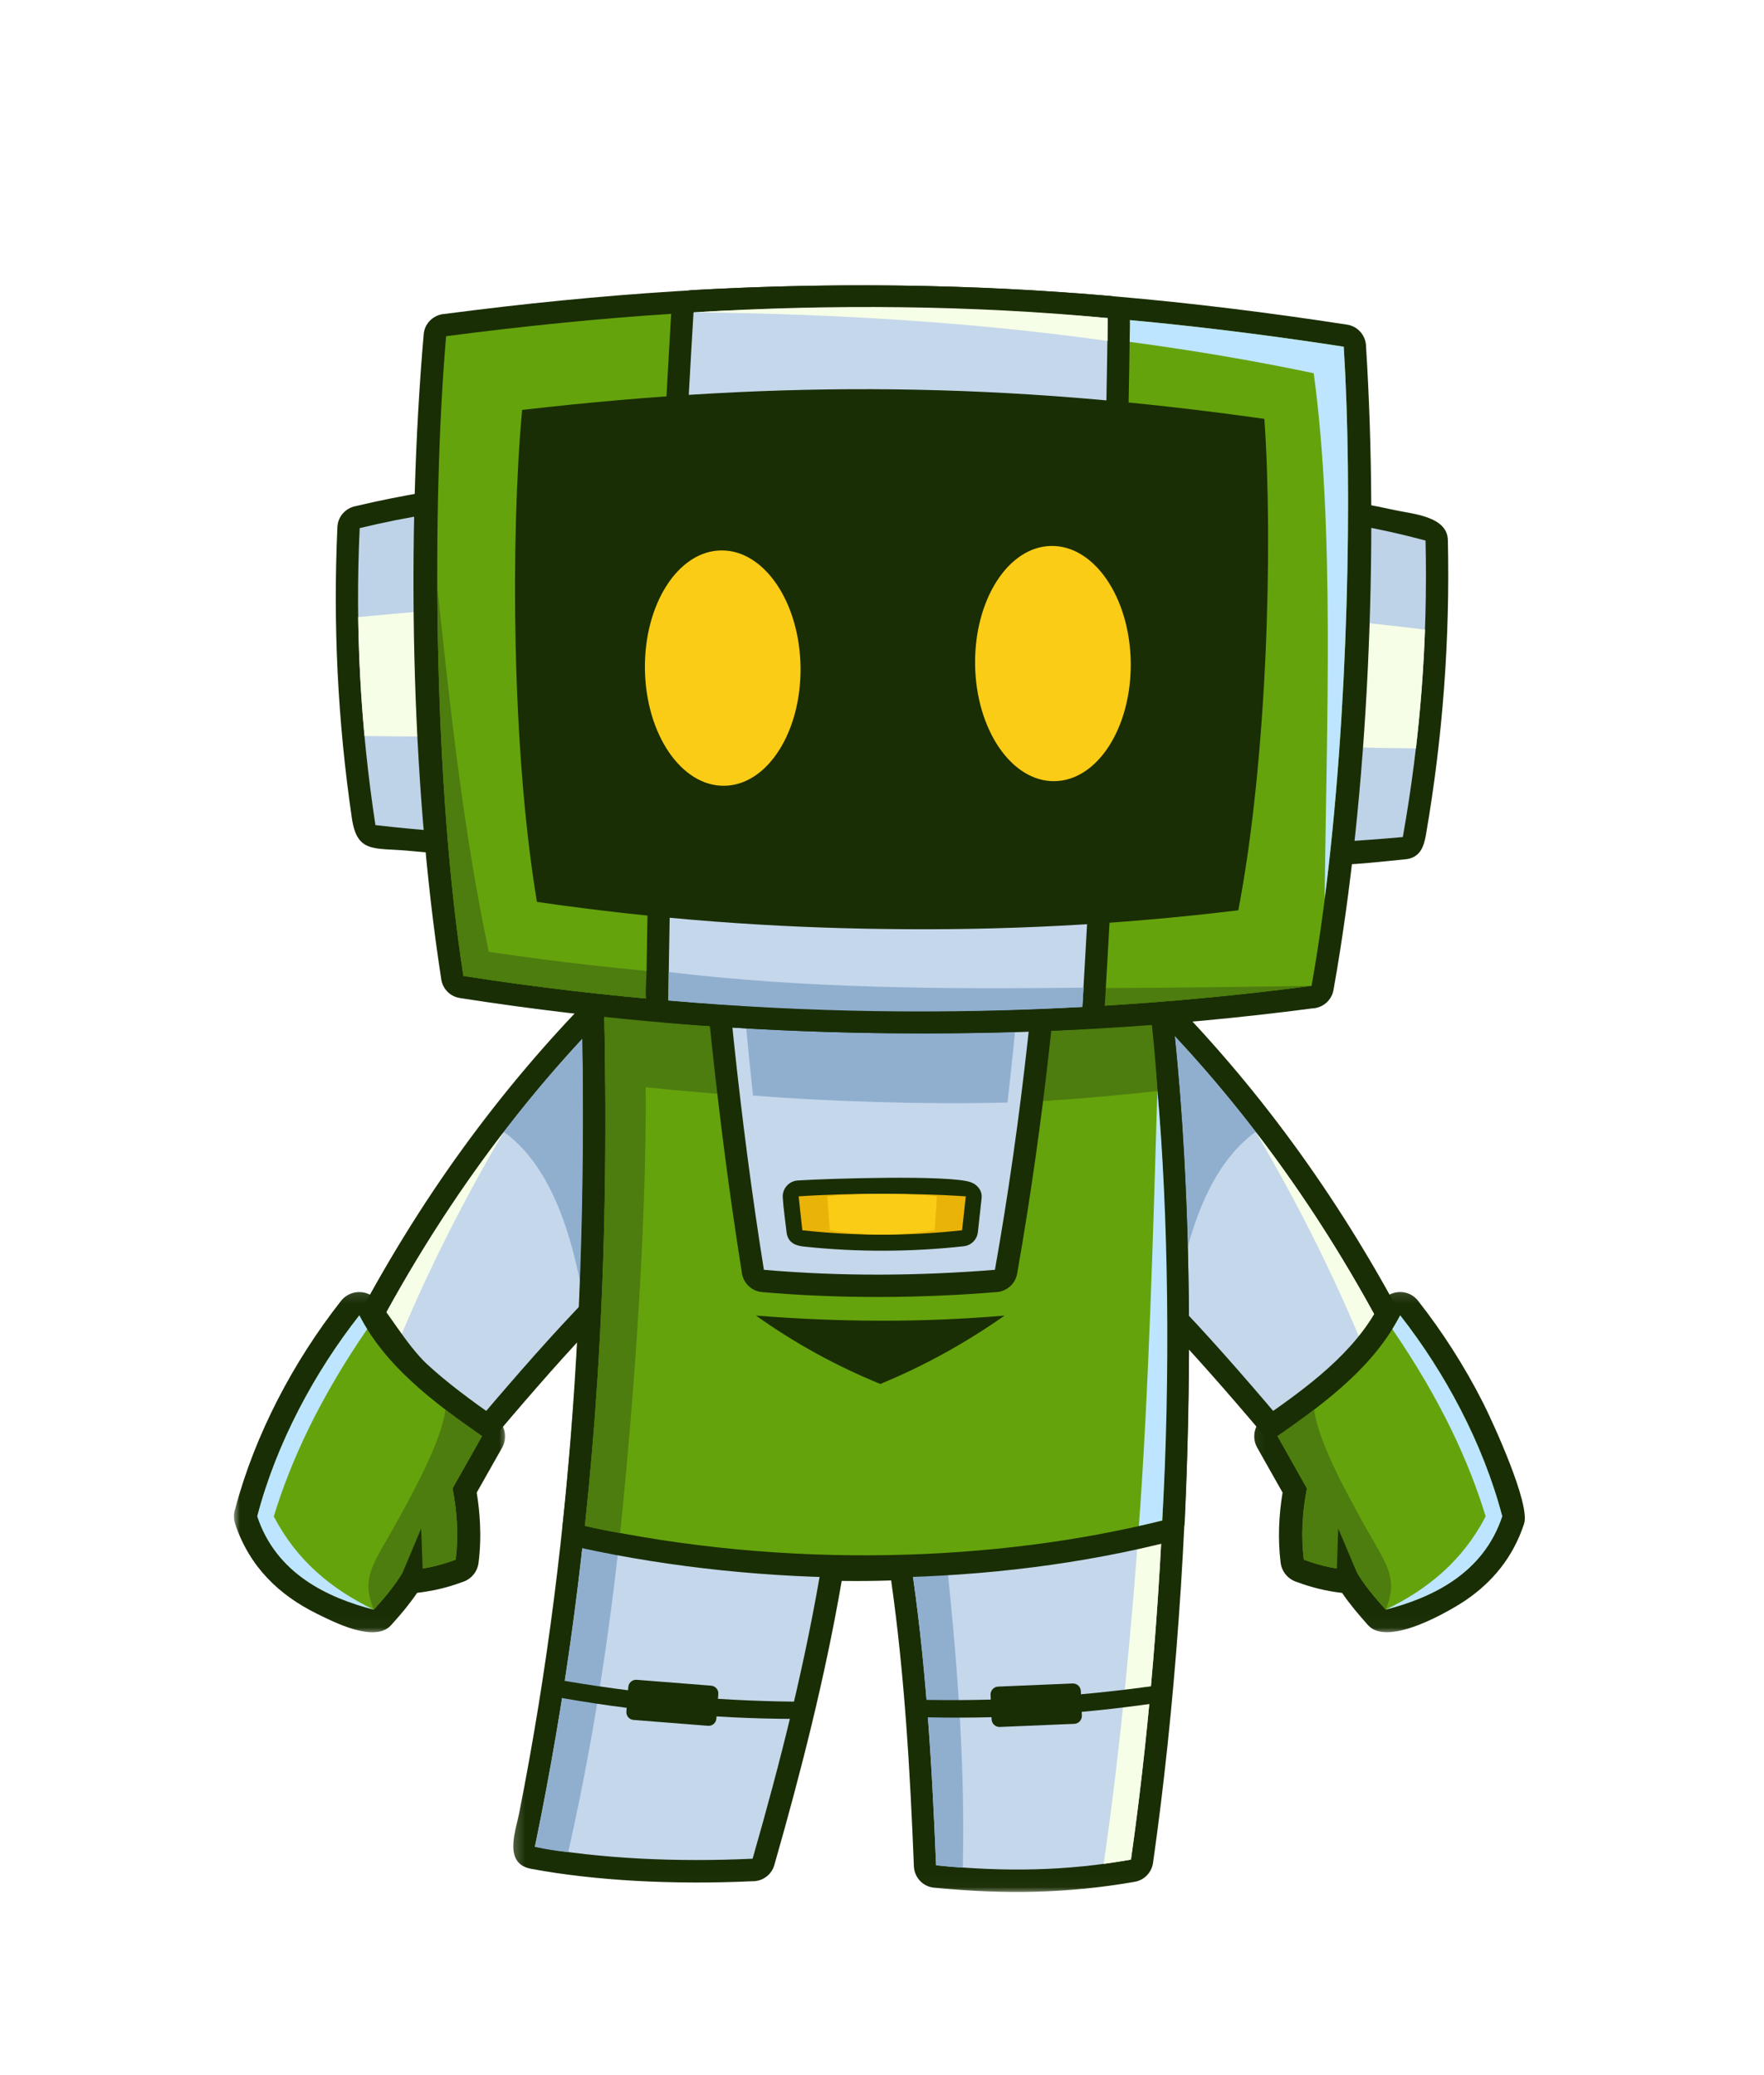 <svg width="136" height="160" viewBox="0 0 136 160" fill="none" xmlns="http://www.w3.org/2000/svg">
<g filter="url(#filter0_dd_265_230)">
<path d="M53.861 78.311L48.72 65.191C48.23 63.949 46.618 63.684 45.749 64.649C42.144 68.301 38.784 72.273 35.665 76.572C32.534 80.89 29.647 85.581 27.005 90.641C25.276 93.948 33.2 99.258 35.477 100.099C36.223 100.373 37.028 100.118 37.49 99.523C42.64 93.442 47.876 87.362 54.117 82.36C55.445 81.287 54.338 79.534 53.861 78.311ZM46.424 69.046L50.881 80.418C45.235 85.127 40.316 90.703 35.576 96.296C33.36 95.261 31.622 93.726 30.531 91.519C32.969 86.927 35.638 82.644 38.525 78.646C41.019 75.216 43.651 72.023 46.424 69.046Z" fill="#1A2E05"/>
<path fill-rule="evenodd" clip-rule="evenodd" d="M53.01 80.979L47.071 65.828C39.961 73.018 33.757 81.518 28.574 91.457C29.877 94.684 32.34 97.041 36.09 98.431C41.718 91.784 46.883 85.888 53.01 80.979Z" fill="#C5D7EB"/>
<path fill-rule="evenodd" clip-rule="evenodd" d="M38.839 75.277C35.073 80.18 31.643 85.57 28.567 91.463C28.894 92.288 29.304 93.05 29.791 93.758C32.201 87.598 35.206 81.437 38.839 75.277Z" fill="#F7FEE7"/>
<path fill-rule="evenodd" clip-rule="evenodd" d="M53.01 80.979L47.071 65.828C44.171 68.753 41.425 71.9 38.846 75.268C42.026 77.601 43.897 81.925 45.015 88.372C47.567 85.712 50.181 83.238 53.01 80.979Z" fill="#90AFCF"/>
<mask id="mask0_265_230" style="mask-type:luminance" maskUnits="userSpaceOnUse" x="18" y="87" width="22" height="27">
<path d="M39.259 87.149H18V113.974H39.259V87.149Z" fill="white"/>
</mask>
<g mask="url(#mask0_265_230)">
<path d="M27.582 92.611C28.433 93.76 29.416 94.826 30.498 95.828C31.826 97.058 33.281 98.186 34.797 99.277L33.315 101.89C32.865 102.698 33.493 105.551 33.432 106.935C29.681 107.955 31.163 106.368 28.608 109.604C28.485 109.761 28.353 109.921 28.22 110.082C25.4 109.194 22.867 107.706 21.714 104.833C22.929 100.5 25.03 96.296 27.582 92.611ZM32.935 93.193C31.277 91.661 29.619 88.638 28.815 88.009C28.032 87.396 26.898 87.529 26.288 88.308C22.627 92.971 19.659 98.593 18.133 104.337C18.01 104.691 18.001 105.092 18.124 105.48C19.233 108.824 21.545 111.003 24.426 112.421C25.65 113.025 28.892 114.717 30.152 113.308C30.578 112.84 30.994 112.359 31.419 111.82C31.675 111.49 31.925 111.163 32.156 110.818C32.59 110.763 33.04 110.692 33.484 110.606C34.202 110.455 34.929 110.251 35.62 109.992C36.285 109.798 36.809 109.222 36.896 108.485C37.022 107.484 37.056 106.464 37.004 105.437C36.967 104.648 36.88 103.859 36.754 103.086L38.677 99.683C39.164 98.885 38.951 97.822 38.172 97.28C36.295 95.951 34.486 94.629 32.935 93.193Z" fill="#1A2E05"/>
</g>
<path fill-rule="evenodd" clip-rule="evenodd" d="M27.705 89.418C29.689 93.273 33.28 96.031 37.163 98.734C36.408 100.072 35.647 101.421 34.892 102.759C35.246 104.593 35.363 106.42 35.132 108.254C33.837 108.753 32.367 109.052 31.135 109.089C30.444 110.276 29.637 111.197 28.829 112.103C25.276 111.182 21.307 109.336 19.843 104.904C21.316 99.249 24.284 93.769 27.705 89.418Z" fill="#65A30D"/>
<path fill-rule="evenodd" clip-rule="evenodd" d="M34.344 96.697C35.247 97.387 36.196 98.062 37.154 98.734C36.399 100.071 35.638 101.421 34.883 102.759C35.237 104.592 35.355 106.42 35.123 108.254C33.829 108.753 32.359 109.052 31.126 109.089C30.436 110.275 29.628 111.197 28.821 112.103C27.767 109.576 28.867 108.494 30.531 105.471C32.029 102.759 34.008 99.116 34.344 96.697Z" fill="#4D7C0F"/>
<path fill-rule="evenodd" clip-rule="evenodd" d="M27.703 89.419C27.888 89.782 28.094 90.137 28.307 90.482C24.538 95.98 22.393 100.729 21.108 104.923C22.889 108.344 25.567 110.535 28.819 112.113C25.265 111.192 21.296 109.346 19.832 104.914C21.314 99.25 24.282 93.77 27.703 89.419Z" fill="#BDE5FF"/>
<path fill-rule="evenodd" clip-rule="evenodd" d="M32.472 105.853L30.531 110.472L32.623 110.038L32.472 105.853Z" fill="#1A2E05"/>
<path d="M84.765 80.427L89.221 69.055C95.515 75.792 100.797 83.398 105.115 91.528C104.024 93.744 102.285 95.266 100.07 96.305C95.33 90.712 90.417 85.136 84.765 80.427ZM86.935 65.181L81.529 78.982C81.095 80.091 80.324 81.377 81.538 82.36C87.776 87.371 93.015 93.442 98.165 99.522C98.624 100.117 99.432 100.373 100.177 100.099C102.455 99.257 110.378 93.947 108.649 90.641C103.669 81.084 97.481 72.325 89.906 64.648C89.727 64.445 89.496 64.285 89.231 64.18C88.318 63.825 87.289 64.275 86.935 65.181Z" fill="#1A2E05"/>
<path fill-rule="evenodd" clip-rule="evenodd" d="M82.645 80.979L88.584 65.828C95.694 73.018 101.897 81.518 107.081 91.457C105.777 94.684 103.315 97.041 99.555 98.431C93.937 91.784 88.769 85.888 82.645 80.979Z" fill="#C5D7EB"/>
<path fill-rule="evenodd" clip-rule="evenodd" d="M96.818 75.277C100.584 80.18 104.014 85.57 107.09 91.463C106.76 92.288 106.354 93.05 105.867 93.758C103.457 87.598 100.443 81.437 96.818 75.277Z" fill="#F7FEE7"/>
<path fill-rule="evenodd" clip-rule="evenodd" d="M82.645 80.979L88.584 65.828C91.481 68.753 94.23 71.9 96.809 75.268C93.626 77.601 91.758 81.925 90.639 88.372C88.087 85.712 85.474 83.238 82.645 80.979Z" fill="#90AFCF"/>
<mask id="mask1_265_230" style="mask-type:luminance" maskUnits="userSpaceOnUse" x="96" y="87" width="22" height="27">
<path d="M118 87.149H96.063V113.974H118V87.149Z" fill="white"/>
</mask>
<g mask="url(#mask1_265_230)">
<path d="M106.31 88.674C104.403 92.32 100.769 94.97 97.465 97.275C96.686 97.824 96.473 98.878 96.96 99.676L98.883 103.082C98.59 104.863 98.51 106.687 98.732 108.478C98.821 109.215 99.342 109.791 100.008 109.985C101.117 110.404 102.295 110.688 103.472 110.82C104.076 111.705 104.766 112.512 105.475 113.31C107.028 115.048 111.966 112.105 113.115 111.307C115.032 109.97 116.644 108.114 117.504 105.482C118 103.975 115.109 97.682 114.339 96.157C112.896 93.312 111.183 90.653 109.34 88.31C108.526 87.238 106.859 87.46 106.31 88.674ZM108.064 92.613C110.616 96.299 112.718 100.502 113.923 104.826C113.303 106.388 112.274 107.523 111.069 108.355C109.962 109.125 108.693 109.668 107.417 110.065C107.284 109.905 107.152 109.748 107.028 109.587C106.329 108.691 105.867 107.335 104.572 107.291C103.792 107.264 102.97 107.122 102.215 106.919C102.162 105.723 102.828 102.77 102.332 101.874L100.849 99.26C103.5 97.362 106.113 95.254 108.064 92.613Z" fill="#1A2E05"/>
</g>
<path fill-rule="evenodd" clip-rule="evenodd" d="M107.949 89.418C105.965 93.273 102.384 96.031 98.491 98.734C99.246 100.072 100.008 101.421 100.759 102.759C100.405 104.593 100.291 106.42 100.522 108.254C101.817 108.753 103.287 109.052 104.519 109.089C105.21 110.276 106.017 111.197 106.825 112.103C110.378 111.182 114.347 109.336 115.811 104.904C114.338 99.249 111.361 93.769 107.949 89.418Z" fill="#65A30D"/>
<path fill-rule="evenodd" clip-rule="evenodd" d="M101.312 96.697C100.406 97.387 99.46 98.062 98.501 98.734C99.257 100.071 100.018 101.421 100.77 102.759C100.415 104.592 100.301 106.42 100.532 108.254C101.827 108.753 103.297 109.052 104.53 109.089C105.22 110.275 106.027 111.197 106.832 112.103C107.889 109.576 106.789 108.494 105.121 105.471C103.624 102.759 101.648 99.116 101.312 96.697Z" fill="#4D7C0F"/>
<path fill-rule="evenodd" clip-rule="evenodd" d="M107.95 89.418C107.762 89.781 107.559 90.136 107.346 90.481C111.112 95.979 113.257 100.728 114.542 104.922C112.761 108.343 110.086 110.534 106.832 112.112C110.388 111.191 114.357 109.345 115.821 104.913C114.33 99.249 111.362 93.769 107.95 89.418Z" fill="#BDE5FF"/>
<path fill-rule="evenodd" clip-rule="evenodd" d="M103.175 105.853L105.123 110.472L103.033 110.038L103.175 105.853Z" fill="#1A2E05"/>
<mask id="mask2_265_230" style="mask-type:luminance" maskUnits="userSpaceOnUse" x="39" y="56" width="54" height="78">
<path d="M92.119 56.379H39.259V133.98H92.119V56.379Z" fill="white"/>
</mask>
<g mask="url(#mask2_265_230)">
<path d="M86.137 60.411C87.662 69.977 88.291 81.244 88.229 92.706C88.158 105.517 87.209 118.59 85.668 129.895C83.683 130.197 81.751 130.363 79.791 130.419C77.859 130.471 75.883 130.409 73.828 130.249C73.498 122.732 73.02 115.222 71.858 107.776C71.701 106.741 69.211 106.1 66.746 106.066C65.088 106.038 62.04 106.1 61.694 108.192C60.499 115.444 58.724 122.591 56.72 129.654C54.224 129.734 51.678 129.716 49.216 129.583C47.157 129.469 45.163 129.281 43.286 128.998C45.589 117.475 46.991 106.235 47.727 94.922C48.461 83.63 48.523 72.245 48.153 60.42C60.816 60.457 73.473 60.368 86.137 60.411ZM91.659 92.715C91.73 80.465 91.012 68.442 89.292 58.408C89.16 57.6 88.451 56.981 87.61 56.981C81.662 56.953 75.714 56.962 69.769 56.972C62.554 56.99 55.33 57.009 48.116 56.981C46.797 56.981 44.596 56.725 44.667 58.747C45.102 71.077 45.068 82.927 44.297 94.7C43.579 105.711 42.233 116.643 40.023 127.82C39.758 129.167 38.784 131.694 40.947 132.092C43.453 132.563 46.202 132.862 49.028 133.023C51.971 133.183 55.019 133.192 58.005 133.05C58.77 133.069 59.479 132.573 59.7 131.799C61.765 124.585 63.617 117.296 64.893 109.896C66.16 109.912 67.436 109.903 68.706 109.859C69.741 117.148 70.166 124.557 70.459 131.907C70.496 132.758 71.15 133.466 72.009 133.547C74.749 133.812 77.329 133.929 79.871 133.858C82.451 133.787 84.95 133.537 87.487 133.094C88.201 132.97 88.787 132.394 88.895 131.639C90.559 119.94 91.588 106.189 91.659 92.715Z" fill="#1A2E05"/>
</g>
<path fill-rule="evenodd" clip-rule="evenodd" d="M87.6 58.692C91.181 79.606 90.365 109.185 87.194 131.384C82.238 132.262 77.523 132.352 72.169 131.818C71.843 123.806 71.362 115.756 70.157 108.036C68.012 108.211 65.479 108.184 63.432 108.131C62.129 116.144 60.144 123.938 58.024 131.313C52.273 131.587 46.245 131.322 41.237 130.391C46.23 106.307 47.228 83.479 46.371 58.683C59.63 58.754 74.352 58.64 87.6 58.692Z" fill="#C5D7EB"/>
<path fill-rule="evenodd" clip-rule="evenodd" d="M43.806 130.808C42.728 130.694 42.231 130.604 41.245 130.401C46.059 107.167 47.165 85.11 46.457 61.327C50.95 77.797 48.993 108.018 43.806 130.808Z" fill="#90AFCF"/>
<path fill-rule="evenodd" clip-rule="evenodd" d="M74.228 131.996C73.722 131.978 72.677 131.888 72.172 131.817C71.845 123.805 71.365 115.755 70.159 108.035L72.918 107.733C73.67 114.913 74.44 123.395 74.228 131.996Z" fill="#90AFCF"/>
<path fill-rule="evenodd" clip-rule="evenodd" d="M89.382 74.036C90.695 92.616 89.647 114.211 87.194 131.383C86.492 131.506 85.792 131.614 85.092 131.713C87.592 114.461 88.778 93.646 89.382 74.036Z" fill="#F7FEE7"/>
<path d="M86.138 60.411C87.097 66.423 87.701 73.096 87.999 80.073C88.338 87.802 88.292 95.898 87.947 103.874C74.849 106.925 60.136 106.934 46.965 104.303C47.71 96.996 48.127 89.815 48.296 82.52C48.462 75.305 48.392 68.007 48.154 60.429C54.241 60.448 60.614 60.438 66.987 60.42C73.475 60.401 79.953 60.386 86.138 60.411ZM91.43 79.922C91.137 73.123 90.561 66.608 89.667 60.703C89.463 59.375 89.497 56.99 87.611 56.981C80.982 56.953 73.989 56.962 66.997 56.981C60.42 56.99 53.834 57.008 47.559 56.981C46.308 56.981 44.607 56.891 44.669 58.746C44.952 66.92 45.051 74.729 44.875 82.431C44.696 90.074 44.234 97.643 43.402 105.39C43.26 106.287 43.837 107.156 44.739 107.341C58.885 110.417 75.053 110.497 89.198 107.11C90.2 106.873 91.269 106.642 91.34 105.31C91.732 96.838 91.793 88.175 91.43 79.922Z" fill="#1A2E05"/>
<path fill-rule="evenodd" clip-rule="evenodd" d="M87.601 58.692C89.897 72.061 90.383 88.974 89.613 105.234C76.993 108.396 60.718 109.053 45.093 105.65C46.769 90.028 46.954 75.085 46.378 58.683C59.63 58.754 74.352 58.64 87.601 58.692Z" fill="#65A30D"/>
<path fill-rule="evenodd" clip-rule="evenodd" d="M47.814 106.208C46.769 106.029 46.131 105.897 45.093 105.659C46.68 90.882 46.929 76.705 46.467 61.327C47.081 63.577 49.586 65.093 49.694 67.833C50.082 77.698 49.207 92.617 47.814 106.208Z" fill="#4D7C0F"/>
<path fill-rule="evenodd" clip-rule="evenodd" d="M89.231 72.103C90.082 81.466 90.251 94.203 89.604 105.233C89.009 105.381 88.414 105.526 87.804 105.658C88.574 95.26 88.92 82.547 89.231 72.103Z" fill="#BDE5FF"/>
<path fill-rule="evenodd" clip-rule="evenodd" d="M87.601 58.692C88.371 62.957 88.929 67.176 89.24 72.123C81.77 72.93 74.641 73.399 67.686 72.964C60.792 72.798 53.79 72.326 46.661 71.494C46.627 67.3 46.529 63.047 46.378 58.683C59.63 58.754 74.352 58.64 87.601 58.692Z" fill="#4D7C0F"/>
<path d="M78.879 52.22C78.552 57.505 78.108 62.787 77.523 68.073C76.928 73.478 76.176 78.878 75.245 84.293C70.284 84.641 65.346 84.656 60.382 84.302C59.559 78.982 58.865 73.577 58.292 68.088C57.722 62.769 57.272 57.373 56.89 51.921L78.879 52.22ZM80.944 68.452C81.529 63.151 81.973 57.832 82.309 52.488C82.389 51.156 82.842 48.836 80.722 48.808L56.366 48.472C55.081 48.454 53.204 48.312 53.327 50.281C53.725 56.38 54.23 62.433 54.868 68.433C55.5 74.375 56.261 80.252 57.183 86.049C57.254 86.872 57.91 87.556 58.761 87.627C64.742 88.142 70.832 88.114 76.814 87.627C77.594 87.584 78.278 87.008 78.42 86.2C79.455 80.323 80.287 74.4 80.944 68.452Z" fill="#1A2E05"/>
<path fill-rule="evenodd" clip-rule="evenodd" d="M80.697 50.528C80.022 62.38 78.789 74.178 76.706 85.907C70.77 86.385 64.832 86.422 58.893 85.907C57.041 74.313 55.845 62.353 55.038 50.173C63.599 50.287 72.142 50.413 80.697 50.528Z" fill="#C5D7EB"/>
<path fill-rule="evenodd" clip-rule="evenodd" d="M79.012 58.682C78.667 63.471 78.223 68.239 77.674 73.01C74.315 73.09 70.993 73.071 67.704 72.973C64.512 72.883 61.294 72.726 58.052 72.467C57.565 67.922 57.155 63.339 56.81 58.71C64.142 58.71 71.717 58.676 79.012 58.682Z" fill="#90AFCF"/>
<path fill-rule="evenodd" clip-rule="evenodd" d="M67.871 94.709C64.459 93.319 61.27 91.562 58.283 89.436C64.644 89.941 71.036 89.984 77.452 89.436C74.414 91.571 71.221 93.328 67.871 94.709Z" fill="#1A2E05"/>
<path fill-rule="evenodd" clip-rule="evenodd" d="M82.701 117.802L76.947 118.043C76.62 118.061 76.361 118.336 76.37 118.671L76.451 120.579C76.469 120.906 76.743 121.165 77.079 121.155L82.833 120.915C83.16 120.897 83.415 120.622 83.409 120.286L83.329 118.379C83.311 118.052 83.036 117.793 82.701 117.802Z" fill="#1A2E05"/>
<path d="M61.5 79.019C60.825 79.062 60.31 79.648 60.347 80.323C60.4 81.183 60.542 82.123 60.64 82.992C60.736 83.929 61.516 84.064 61.996 84.117C66.055 84.551 70.246 84.542 74.305 84.089C74.9 84.027 75.35 83.54 75.396 82.964L75.68 80.385C75.741 79.808 75.359 79.337 74.838 79.152C73.224 78.576 63.839 78.868 61.5 79.019Z" fill="#1A2E05"/>
<path fill-rule="evenodd" clip-rule="evenodd" d="M74.459 80.243C72.341 80.101 70.169 80.048 68.015 80.048C65.86 80.048 63.7 80.101 61.574 80.243L61.857 82.856C63.913 83.087 65.959 83.195 68.015 83.195C70.07 83.195 72.12 83.087 74.175 82.856L74.459 80.243Z" fill="#EAB308"/>
<path fill-rule="evenodd" clip-rule="evenodd" d="M72.241 80.243C70.851 80.101 69.424 80.048 68.012 80.048C66.604 80.048 65.177 80.101 63.787 80.243L63.972 82.856C65.319 83.087 66.666 83.195 68.012 83.195C69.359 83.195 70.709 83.087 72.056 82.856L72.241 80.243Z" fill="#FACC15"/>
<path fill-rule="evenodd" clip-rule="evenodd" d="M89.142 117.963C82.886 118.85 76.645 119.214 70.426 119.044C70.451 119.488 70.478 119.941 70.503 120.382C76.753 120.588 82.991 120.206 89.222 119.3C89.198 118.859 89.17 118.416 89.142 117.963Z" fill="#1A2E05"/>
<path fill-rule="evenodd" clip-rule="evenodd" d="M49.088 117.519L54.833 117.972C55.16 118 55.409 118.293 55.381 118.619L55.23 120.518C55.206 120.844 54.913 121.094 54.583 121.066L48.842 120.613C48.512 120.589 48.265 120.296 48.293 119.966L48.441 118.071C48.469 117.741 48.762 117.494 49.088 117.519Z" fill="#1A2E05"/>
<path fill-rule="evenodd" clip-rule="evenodd" d="M42.647 117.448C48.869 118.557 55.089 119.143 61.311 119.204C61.268 119.648 61.231 120.089 61.188 120.533C54.938 120.517 48.718 119.913 42.521 118.779C42.558 118.335 42.601 117.892 42.647 117.448Z" fill="#1A2E05"/>
<path d="M107.559 27.336C106.628 27.133 105.706 26.948 104.766 26.779C103.836 26.609 102.942 27.232 102.772 28.172C102.72 28.489 102.748 28.924 102.757 29.253C102.791 37.087 102.276 44.925 101.099 52.672C100.957 53.612 101.604 54.491 102.544 54.632C103.632 54.793 107.038 54.373 108.314 54.26C109.5 54.155 109.784 53.267 109.944 52.318C111.238 44.82 111.796 37.266 111.627 29.651C111.593 27.799 108.89 27.629 107.559 27.336ZM108.215 31.016C108.286 37.691 107.771 44.348 106.683 50.934C106.052 50.99 105.432 51.033 104.803 51.076C105.734 44.277 106.169 37.417 106.184 30.554C106.868 30.696 107.543 30.847 108.215 31.016Z" fill="#1A2E05"/>
<path fill-rule="evenodd" clip-rule="evenodd" d="M109.907 29.679C108.092 29.189 106.283 28.791 104.468 28.464C104.545 36.921 103.996 45.066 102.801 52.922C104.6 52.833 106.382 52.7 108.154 52.54C109.491 45.014 110.086 37.442 109.907 29.679Z" fill="#BED2E8"/>
<path fill-rule="evenodd" clip-rule="evenodd" d="M104.369 35.929C104.255 39.199 104.033 42.425 103.722 45.609C105.593 45.661 107.408 45.689 109.165 45.704C109.519 42.675 109.756 39.624 109.864 36.548C108.101 36.326 106.265 36.123 104.369 35.929Z" fill="#F7FEE7"/>
<path d="M29.397 30.104C30.072 29.953 30.753 29.82 31.428 29.688C31.286 36.548 31.57 43.418 32.34 50.235C31.711 50.182 31.092 50.121 30.46 50.05C29.523 43.436 29.16 36.779 29.397 30.104ZM27.378 27.034C26.623 27.195 26.047 27.842 26.013 28.64C25.668 36.148 26.038 43.658 27.129 51.094C27.529 53.806 28.848 53.356 31.446 53.594C32.306 53.674 33.101 53.745 33.819 53.797C34.99 53.887 36.177 53.329 35.992 51.893C34.981 44.022 34.664 36.07 34.892 28.144C34.929 26.957 34.485 25.678 32.926 25.919C31.064 26.23 29.23 26.594 27.378 27.034Z" fill="#1A2E05"/>
<path fill-rule="evenodd" clip-rule="evenodd" d="M27.731 28.72C29.555 28.277 31.38 27.913 33.198 27.63C32.924 36.086 33.288 44.244 34.289 52.124C32.489 51.992 30.708 51.822 28.945 51.619C27.793 44.065 27.367 36.477 27.731 28.72Z" fill="#BED2E8"/>
<path fill-rule="evenodd" clip-rule="evenodd" d="M33.12 35.093C33.166 38.373 33.308 41.599 33.545 44.783C31.674 44.792 29.85 44.774 28.103 44.749C27.819 41.707 27.662 38.659 27.616 35.58C29.388 35.405 31.224 35.245 33.12 35.093Z" fill="#F7FEE7"/>
<path d="M101.958 16.22C102.738 30.893 102.054 47.976 99.626 62.47C94.504 63.117 89.434 63.576 84.426 63.859C73.809 64.464 63.004 64.34 52.405 63.487C47.37 63.08 42.309 62.513 37.233 61.742C35.141 47.196 34.876 30.095 35.991 15.45C47.548 13.995 58.273 13.323 68.989 13.447C79.686 13.57 90.411 14.491 101.958 16.22ZM105.318 14.713C105.308 13.881 104.695 13.154 103.845 13.03C91.659 11.15 80.367 10.149 69.023 10.016C57.749 9.884 46.476 10.608 34.299 12.204C33.449 12.251 32.737 12.904 32.666 13.773C31.328 29.226 31.64 48.133 34.016 63.48C34.111 64.214 34.678 64.827 35.449 64.951C41.132 65.838 46.688 66.485 52.131 66.926C62.828 67.786 73.898 67.912 84.614 67.308C90.047 66.997 95.576 66.485 101.194 65.749C101.983 65.712 102.667 65.135 102.809 64.331C105.54 49.048 106.292 30.184 105.318 14.713Z" fill="#1A2E05"/>
<path fill-rule="evenodd" clip-rule="evenodd" d="M103.598 14.732C104.403 27.417 103.829 48.86 101.117 64.011C89.887 65.49 79.002 66.066 68.394 65.934C57.786 65.82 46.911 64.994 35.727 63.249C33.369 48.037 33.298 26.585 34.395 13.924C58.708 10.735 79.332 10.99 103.598 14.732Z" fill="#65A30D"/>
<path fill-rule="evenodd" clip-rule="evenodd" d="M103.599 14.732C104.289 25.645 103.962 43.045 102.126 57.335C102.277 43.748 102.905 28.668 101.284 16.778C87.148 13.801 70.999 12.276 53.488 12.091C70.148 11.132 85.909 12.001 103.599 14.732Z" fill="#BDE5FF"/>
<path fill-rule="evenodd" clip-rule="evenodd" d="M101.119 64.011C89.889 65.49 79.004 66.066 68.396 65.934C57.788 65.82 46.912 64.994 35.728 63.249C34.354 54.374 33.759 43.384 33.716 33.241C34.727 42.912 35.799 52.531 37.685 61.388C58.78 64.559 80.005 64.331 101.119 64.011Z" fill="#4D7C0F"/>
<path d="M83.665 14.112C83.416 30.751 82.806 47.381 81.832 63.992C72.33 64.427 62.758 64.285 53.285 63.551C53.531 46.928 54.135 30.317 55.109 13.721C64.644 13.252 74.146 13.357 83.665 14.112ZM87.114 13.021C87.129 11.958 86.874 10.929 85.555 10.815C74.873 9.884 64.124 9.776 53.417 10.362C52.539 10.389 51.811 11.089 51.759 11.983C50.739 28.961 50.101 45.972 49.845 62.975C49.827 64.347 49.374 66.698 51.386 66.855C62.022 67.752 72.827 67.912 83.487 67.354C84.374 67.336 85.111 66.636 85.163 65.73C86.227 48.188 86.874 30.6 87.114 13.021Z" fill="#1A2E05"/>
<path fill-rule="evenodd" clip-rule="evenodd" d="M85.404 12.525C85.287 21.265 85.074 30.024 84.729 39.171C84.393 48.321 83.959 57.07 83.444 65.635C78.356 65.9 73.342 65.989 68.386 65.924C62.839 65.863 57.227 65.616 51.528 65.135C51.645 56.352 51.873 47.116 52.212 37.975C52.548 28.834 52.955 20.581 53.47 12.081C64.219 11.486 74.732 11.604 85.404 12.525Z" fill="#C5D7EB"/>
<path fill-rule="evenodd" clip-rule="evenodd" d="M85.404 12.525L85.386 14.288C75.493 12.898 64.938 12.204 53.488 12.081C63.991 11.443 74.926 11.523 85.404 12.525Z" fill="#F7FEE7"/>
<path fill-rule="evenodd" clip-rule="evenodd" d="M83.542 64.152L83.453 65.64C72.879 66.226 62.172 66.075 51.537 65.144L51.555 62.947C62.209 64.223 72.845 64.275 83.542 64.152Z" fill="#90AFCF"/>
<path fill-rule="evenodd" clip-rule="evenodd" d="M97.481 20.297C98.156 30.049 97.703 46.539 95.471 58.186C86.192 59.32 77.187 59.748 68.413 59.631C59.639 59.536 50.652 58.889 41.397 57.539C39.44 45.837 39.36 29.349 40.254 19.607C60.514 17.277 77.575 17.481 97.481 20.297Z" fill="#1A2E05"/>
<path fill-rule="evenodd" clip-rule="evenodd" d="M81.054 30.095C77.738 30.138 75.115 34.234 75.177 39.242C75.248 44.253 77.988 48.275 81.3 48.231C84.617 48.188 87.239 44.092 87.178 39.075C87.107 34.073 84.367 30.048 81.054 30.095Z" fill="#FACC15"/>
<path fill-rule="evenodd" clip-rule="evenodd" d="M55.596 30.44C52.283 30.483 49.657 34.579 49.722 39.596C49.792 44.607 52.529 48.632 55.845 48.586C59.158 48.543 61.784 44.447 61.719 39.43C61.648 34.422 58.912 30.397 55.596 30.44Z" fill="#FACC15"/>
</g>
<defs>
<filter id="filter0_dd_265_230" x="0.036" y="0" width="135.524" height="159.878" filterUnits="userSpaceOnUse" color-interpolation-filters="sRGB">
<feFlood flood-opacity="0" result="BackgroundImageFix"/>
<feColorMatrix in="SourceAlpha" type="matrix" values="0 0 0 0 0 0 0 0 0 0 0 0 0 0 0 0 0 0 127 0" result="hardAlpha"/>
<feOffset dy="4"/>
<feGaussianBlur stdDeviation="2"/>
<feColorMatrix type="matrix" values="0 0 0 0 0 0 0 0 0 0 0 0 0 0 0 0 0 0 0.3 0"/>
<feBlend mode="normal" in2="BackgroundImageFix" result="effect1_dropShadow_265_230"/>
<feColorMatrix in="SourceAlpha" type="matrix" values="0 0 0 0 0 0 0 0 0 0 0 0 0 0 0 0 0 0 127 0" result="hardAlpha"/>
<feMorphology radius="6" operator="dilate" in="SourceAlpha" result="effect2_dropShadow_265_230"/>
<feOffset dy="8"/>
<feGaussianBlur stdDeviation="6"/>
<feColorMatrix type="matrix" values="0 0 0 0 0 0 0 0 0 0 0 0 0 0 0 0 0 0 0.15 0"/>
<feBlend mode="normal" in2="effect1_dropShadow_265_230" result="effect2_dropShadow_265_230"/>
<feBlend mode="normal" in="SourceGraphic" in2="effect2_dropShadow_265_230" result="shape"/>
</filter>
</defs>
</svg>
